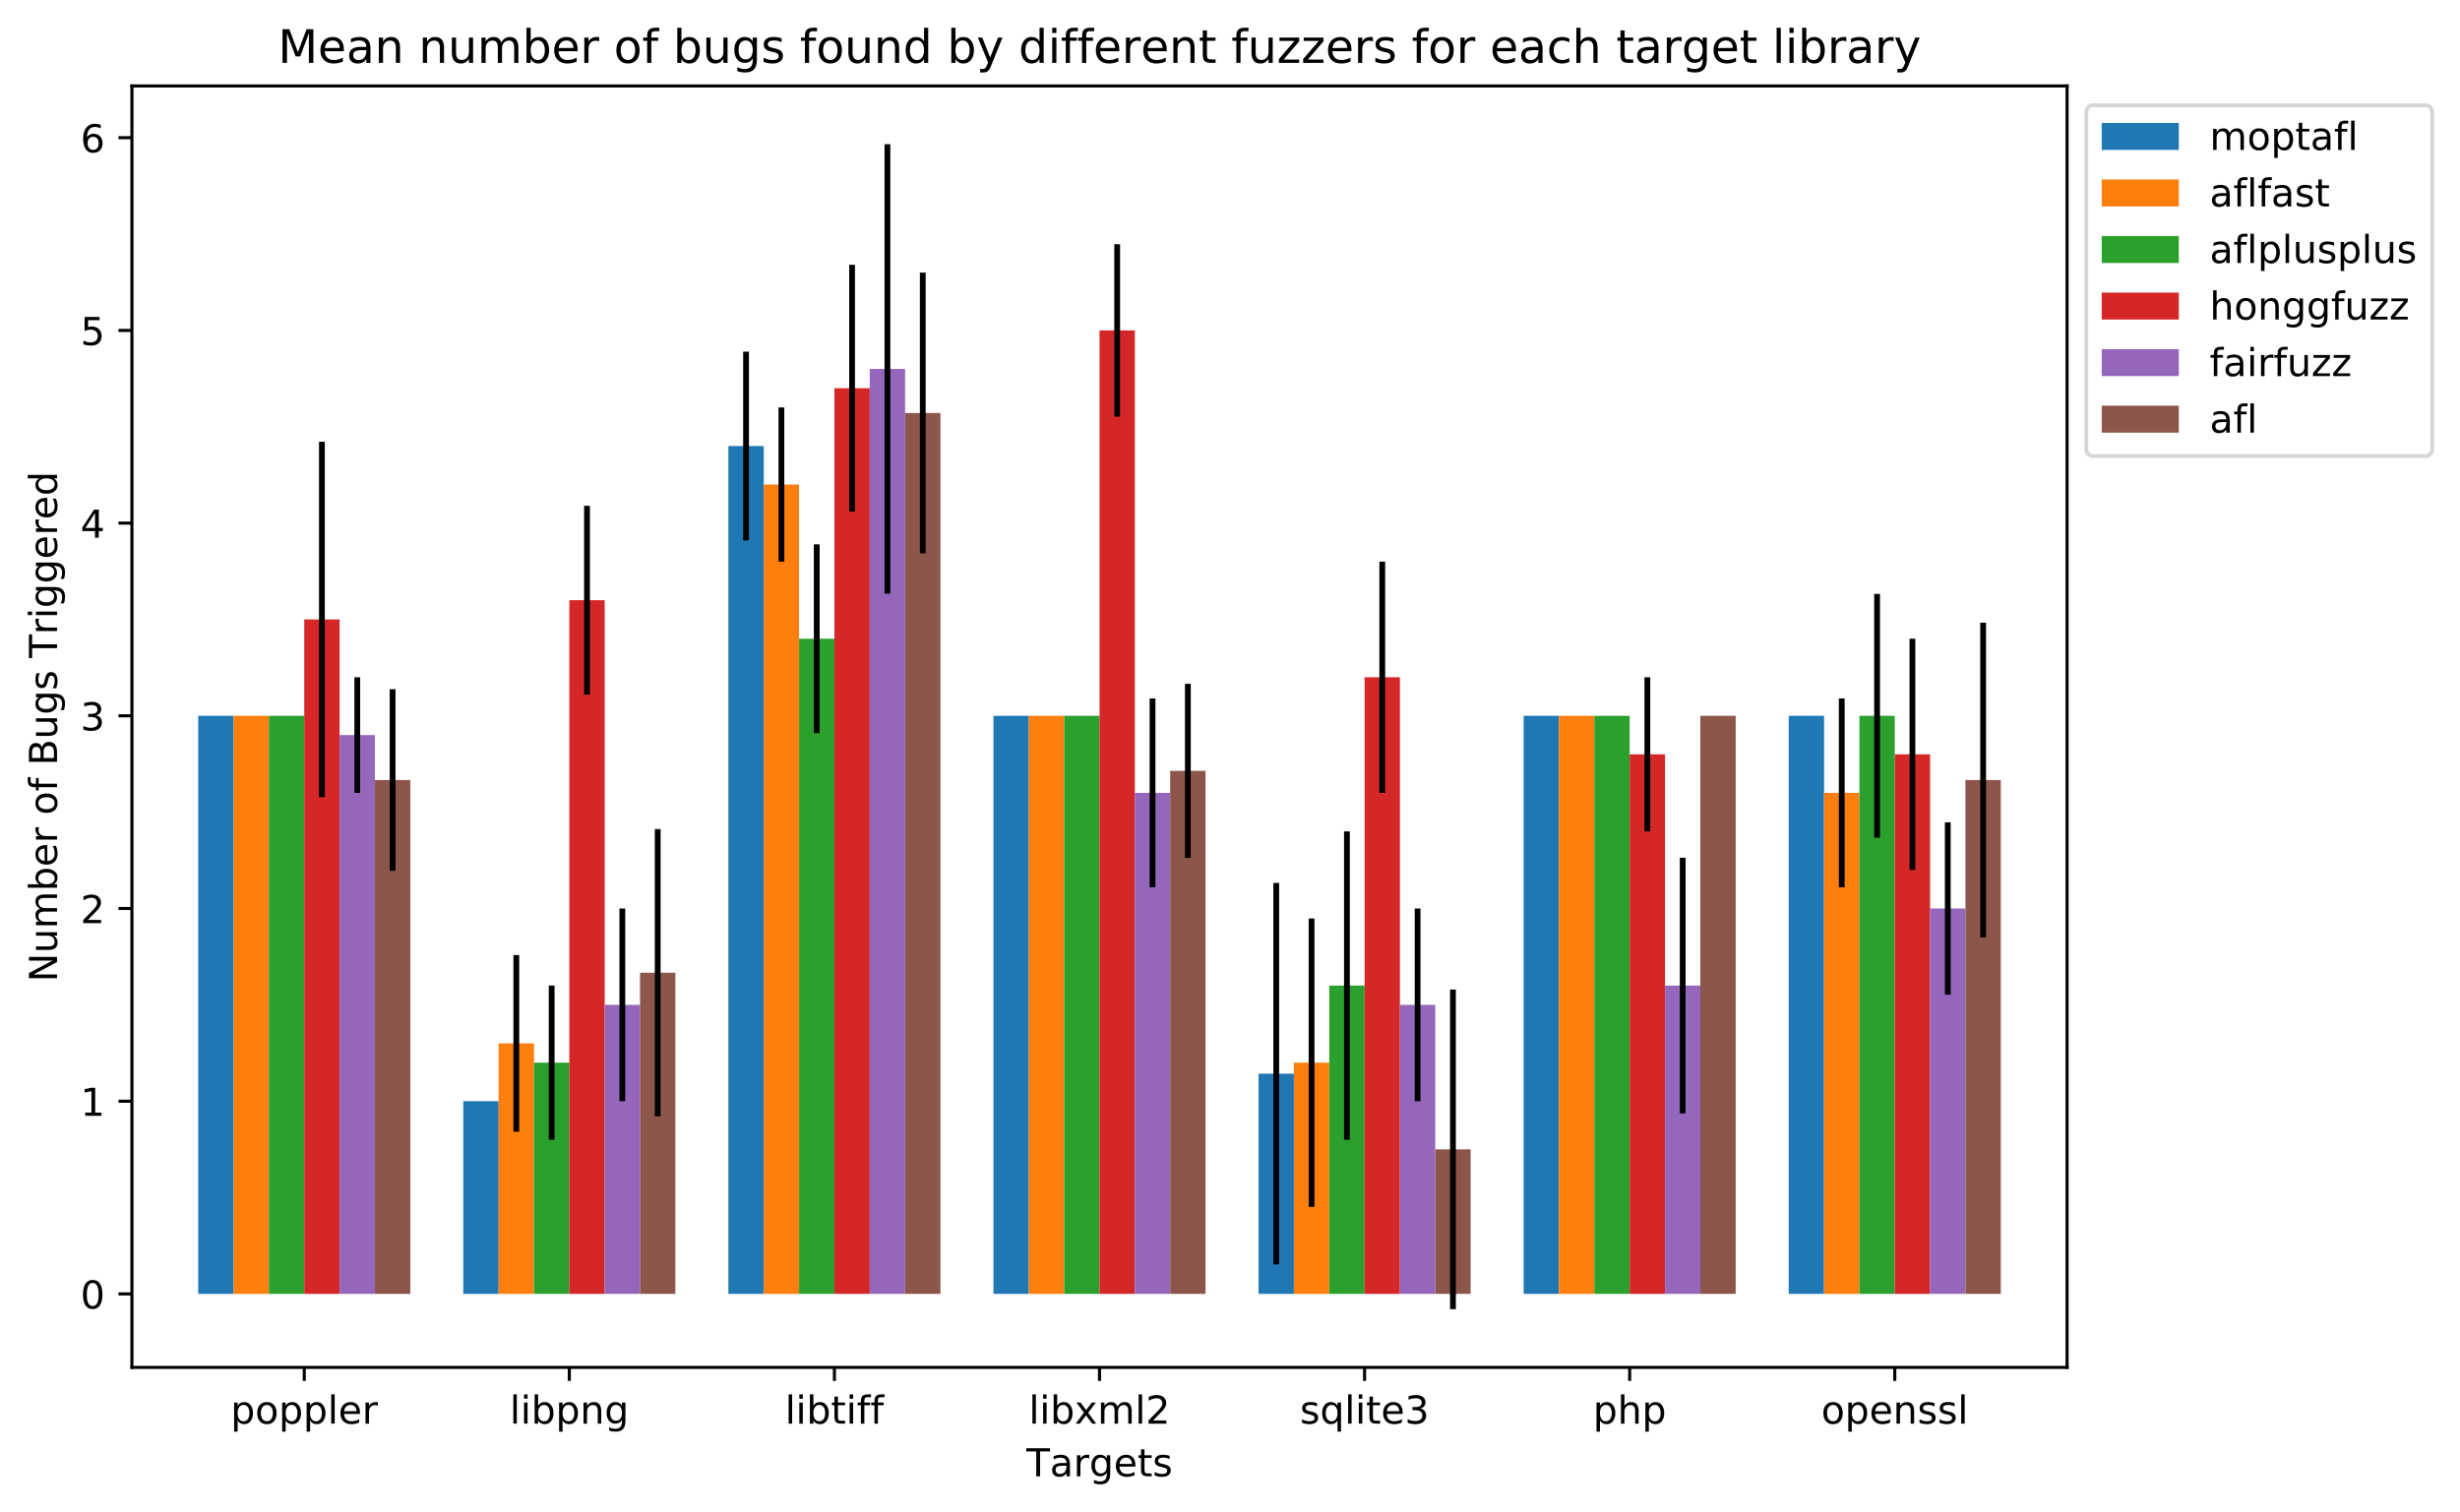 <?xml version="1.0" encoding="utf-8" standalone="no"?>
<!DOCTYPE svg PUBLIC "-//W3C//DTD SVG 1.1//EN"
  "http://www.w3.org/Graphics/SVG/1.1/DTD/svg11.dtd">
<!-- Created with matplotlib (https://matplotlib.org/) -->
<svg height="392.514pt" version="1.1" viewBox="0 0 638.414 392.514" width="638.414pt" xmlns="http://www.w3.org/2000/svg" xmlns:xlink="http://www.w3.org/1999/xlink">
 <defs>
  <style type="text/css">
*{stroke-linecap:butt;stroke-linejoin:round;}
  </style>
 </defs>
 <g id="figure_1">
  <g id="patch_1">
   <path d="M 0 392.514 
L 638.414 392.514 
L 638.414 0 
L 0 0 
z
" style="fill:#ffffff;"/>
  </g>
  <g id="axes_1">
   <g id="patch_2">
    <path d="M 34.241 354.958 
L 536.441 354.958 
L 536.441 22.318 
L 34.241 22.318 
z
" style="fill:#ffffff;"/>
   </g>
   <g id="patch_3">
    <path clip-path="url(#p6cf711e23c)" d="M 51.439 335.879 
L 60.612 335.879 
L 60.612 185.813 
L 51.439 185.813 
z
" style="fill:#1f77b4;"/>
   </g>
   <g id="patch_4">
    <path clip-path="url(#p6cf711e23c)" d="M 120.234 335.879 
L 129.406 335.879 
L 129.406 285.857 
L 120.234 285.857 
z
" style="fill:#1f77b4;"/>
   </g>
   <g id="patch_5">
    <path clip-path="url(#p6cf711e23c)" d="M 189.028 335.879 
L 198.201 335.879 
L 198.201 115.782 
L 189.028 115.782 
z
" style="fill:#1f77b4;"/>
   </g>
   <g id="patch_6">
    <path clip-path="url(#p6cf711e23c)" d="M 257.823 335.879 
L 266.995 335.879 
L 266.995 185.813 
L 257.823 185.813 
z
" style="fill:#1f77b4;"/>
   </g>
   <g id="patch_7">
    <path clip-path="url(#p6cf711e23c)" d="M 326.617 335.879 
L 335.79 335.879 
L 335.79 278.711 
L 326.617 278.711 
z
" style="fill:#1f77b4;"/>
   </g>
   <g id="patch_8">
    <path clip-path="url(#p6cf711e23c)" d="M 395.412 335.879 
L 404.584 335.879 
L 404.584 185.813 
L 395.412 185.813 
z
" style="fill:#1f77b4;"/>
   </g>
   <g id="patch_9">
    <path clip-path="url(#p6cf711e23c)" d="M 464.206 335.879 
L 473.379 335.879 
L 473.379 185.813 
L 464.206 185.813 
z
" style="fill:#1f77b4;"/>
   </g>
   <g id="patch_10">
    <path clip-path="url(#p6cf711e23c)" d="M 60.612 335.879 
L 69.784 335.879 
L 69.784 185.813 
L 60.612 185.813 
z
" style="fill:#ff7f0e;"/>
   </g>
   <g id="patch_11">
    <path clip-path="url(#p6cf711e23c)" d="M 129.406 335.879 
L 138.579 335.879 
L 138.579 270.85 
L 129.406 270.85 
z
" style="fill:#ff7f0e;"/>
   </g>
   <g id="patch_12">
    <path clip-path="url(#p6cf711e23c)" d="M 198.201 335.879 
L 207.374 335.879 
L 207.374 125.786 
L 198.201 125.786 
z
" style="fill:#ff7f0e;"/>
   </g>
   <g id="patch_13">
    <path clip-path="url(#p6cf711e23c)" d="M 266.995 335.879 
L 276.168 335.879 
L 276.168 185.813 
L 266.995 185.813 
z
" style="fill:#ff7f0e;"/>
   </g>
   <g id="patch_14">
    <path clip-path="url(#p6cf711e23c)" d="M 335.79 335.879 
L 344.963 335.879 
L 344.963 275.852 
L 335.79 275.852 
z
" style="fill:#ff7f0e;"/>
   </g>
   <g id="patch_15">
    <path clip-path="url(#p6cf711e23c)" d="M 404.584 335.879 
L 413.757 335.879 
L 413.757 185.813 
L 404.584 185.813 
z
" style="fill:#ff7f0e;"/>
   </g>
   <g id="patch_16">
    <path clip-path="url(#p6cf711e23c)" d="M 473.379 335.879 
L 482.552 335.879 
L 482.552 205.822 
L 473.379 205.822 
z
" style="fill:#ff7f0e;"/>
   </g>
   <g id="patch_17">
    <path clip-path="url(#p6cf711e23c)" d="M 69.784 335.879 
L 78.957 335.879 
L 78.957 185.813 
L 69.784 185.813 
z
" style="fill:#2ca02c;"/>
   </g>
   <g id="patch_18">
    <path clip-path="url(#p6cf711e23c)" d="M 138.579 335.879 
L 147.752 335.879 
L 147.752 275.852 
L 138.579 275.852 
z
" style="fill:#2ca02c;"/>
   </g>
   <g id="patch_19">
    <path clip-path="url(#p6cf711e23c)" d="M 207.374 335.879 
L 216.546 335.879 
L 216.546 165.804 
L 207.374 165.804 
z
" style="fill:#2ca02c;"/>
   </g>
   <g id="patch_20">
    <path clip-path="url(#p6cf711e23c)" d="M 276.168 335.879 
L 285.341 335.879 
L 285.341 185.813 
L 276.168 185.813 
z
" style="fill:#2ca02c;"/>
   </g>
   <g id="patch_21">
    <path clip-path="url(#p6cf711e23c)" d="M 344.963 335.879 
L 354.135 335.879 
L 354.135 255.843 
L 344.963 255.843 
z
" style="fill:#2ca02c;"/>
   </g>
   <g id="patch_22">
    <path clip-path="url(#p6cf711e23c)" d="M 413.757 335.879 
L 422.93 335.879 
L 422.93 185.813 
L 413.757 185.813 
z
" style="fill:#2ca02c;"/>
   </g>
   <g id="patch_23">
    <path clip-path="url(#p6cf711e23c)" d="M 482.552 335.879 
L 491.724 335.879 
L 491.724 185.813 
L 482.552 185.813 
z
" style="fill:#2ca02c;"/>
   </g>
   <g id="patch_24">
    <path clip-path="url(#p6cf711e23c)" d="M 78.957 335.879 
L 88.13 335.879 
L 88.13 160.802 
L 78.957 160.802 
z
" style="fill:#d62728;"/>
   </g>
   <g id="patch_25">
    <path clip-path="url(#p6cf711e23c)" d="M 147.752 335.879 
L 156.924 335.879 
L 156.924 155.8 
L 147.752 155.8 
z
" style="fill:#d62728;"/>
   </g>
   <g id="patch_26">
    <path clip-path="url(#p6cf711e23c)" d="M 216.546 335.879 
L 225.719 335.879 
L 225.719 100.775 
L 216.546 100.775 
z
" style="fill:#d62728;"/>
   </g>
   <g id="patch_27">
    <path clip-path="url(#p6cf711e23c)" d="M 285.341 335.879 
L 294.513 335.879 
L 294.513 85.769 
L 285.341 85.769 
z
" style="fill:#d62728;"/>
   </g>
   <g id="patch_28">
    <path clip-path="url(#p6cf711e23c)" d="M 354.135 335.879 
L 363.308 335.879 
L 363.308 175.808 
L 354.135 175.808 
z
" style="fill:#d62728;"/>
   </g>
   <g id="patch_29">
    <path clip-path="url(#p6cf711e23c)" d="M 422.93 335.879 
L 432.102 335.879 
L 432.102 195.817 
L 422.93 195.817 
z
" style="fill:#d62728;"/>
   </g>
   <g id="patch_30">
    <path clip-path="url(#p6cf711e23c)" d="M 491.724 335.879 
L 500.897 335.879 
L 500.897 195.817 
L 491.724 195.817 
z
" style="fill:#d62728;"/>
   </g>
   <g id="patch_31">
    <path clip-path="url(#p6cf711e23c)" d="M 88.13 335.879 
L 97.302 335.879 
L 97.302 190.815 
L 88.13 190.815 
z
" style="fill:#9467bd;"/>
   </g>
   <g id="patch_32">
    <path clip-path="url(#p6cf711e23c)" d="M 156.924 335.879 
L 166.097 335.879 
L 166.097 260.846 
L 156.924 260.846 
z
" style="fill:#9467bd;"/>
   </g>
   <g id="patch_33">
    <path clip-path="url(#p6cf711e23c)" d="M 225.719 335.879 
L 234.891 335.879 
L 234.891 95.773 
L 225.719 95.773 
z
" style="fill:#9467bd;"/>
   </g>
   <g id="patch_34">
    <path clip-path="url(#p6cf711e23c)" d="M 294.513 335.879 
L 303.686 335.879 
L 303.686 205.822 
L 294.513 205.822 
z
" style="fill:#9467bd;"/>
   </g>
   <g id="patch_35">
    <path clip-path="url(#p6cf711e23c)" d="M 363.308 335.879 
L 372.48 335.879 
L 372.48 260.846 
L 363.308 260.846 
z
" style="fill:#9467bd;"/>
   </g>
   <g id="patch_36">
    <path clip-path="url(#p6cf711e23c)" d="M 432.102 335.879 
L 441.275 335.879 
L 441.275 255.843 
L 432.102 255.843 
z
" style="fill:#9467bd;"/>
   </g>
   <g id="patch_37">
    <path clip-path="url(#p6cf711e23c)" d="M 500.897 335.879 
L 510.069 335.879 
L 510.069 235.835 
L 500.897 235.835 
z
" style="fill:#9467bd;"/>
   </g>
   <g id="patch_38">
    <path clip-path="url(#p6cf711e23c)" d="M 97.302 335.879 
L 106.475 335.879 
L 106.475 202.487 
L 97.302 202.487 
z
" style="fill:#8c564b;"/>
   </g>
   <g id="patch_39">
    <path clip-path="url(#p6cf711e23c)" d="M 166.097 335.879 
L 175.269 335.879 
L 175.269 252.509 
L 166.097 252.509 
z
" style="fill:#8c564b;"/>
   </g>
   <g id="patch_40">
    <path clip-path="url(#p6cf711e23c)" d="M 234.891 335.879 
L 244.064 335.879 
L 244.064 107.207 
L 234.891 107.207 
z
" style="fill:#8c564b;"/>
   </g>
   <g id="patch_41">
    <path clip-path="url(#p6cf711e23c)" d="M 303.686 335.879 
L 312.858 335.879 
L 312.858 200.105 
L 303.686 200.105 
z
" style="fill:#8c564b;"/>
   </g>
   <g id="patch_42">
    <path clip-path="url(#p6cf711e23c)" d="M 372.48 335.879 
L 381.653 335.879 
L 381.653 298.362 
L 372.48 298.362 
z
" style="fill:#8c564b;"/>
   </g>
   <g id="patch_43">
    <path clip-path="url(#p6cf711e23c)" d="M 441.275 335.879 
L 450.447 335.879 
L 450.447 185.813 
L 441.275 185.813 
z
" style="fill:#8c564b;"/>
   </g>
   <g id="patch_44">
    <path clip-path="url(#p6cf711e23c)" d="M 510.069 335.879 
L 519.242 335.879 
L 519.242 202.487 
L 510.069 202.487 
z
" style="fill:#8c564b;"/>
   </g>
   <g id="matplotlib.axis_1">
    <g id="xtick_1">
     <g id="line2d_1">
      <defs>
       <path d="M 0 0 
L 0 3.5 
" id="mc3f30f1e13" style="stroke:#000000;stroke-width:0.8;"/>
      </defs>
      <g>
       <use style="stroke:#000000;stroke-width:0.8;" x="78.957" xlink:href="#mc3f30f1e13" y="354.958"/>
      </g>
     </g>
     <g id="text_1">
      <!-- poppler -->
      <defs>
       <path d="M 18.109 8.203 
L 18.109 -20.797 
L 9.078 -20.797 
L 9.078 54.688 
L 18.109 54.688 
L 18.109 46.391 
Q 20.953 51.266 25.266 53.625 
Q 29.594 56 35.594 56 
Q 45.562 56 51.781 48.094 
Q 58.016 40.188 58.016 27.297 
Q 58.016 14.406 51.781 6.484 
Q 45.562 -1.422 35.594 -1.422 
Q 29.594 -1.422 25.266 0.953 
Q 20.953 3.328 18.109 8.203 
z
M 48.688 27.297 
Q 48.688 37.203 44.609 42.844 
Q 40.531 48.484 33.406 48.484 
Q 26.266 48.484 22.188 42.844 
Q 18.109 37.203 18.109 27.297 
Q 18.109 17.391 22.188 11.75 
Q 26.266 6.109 33.406 6.109 
Q 40.531 6.109 44.609 11.75 
Q 48.688 17.391 48.688 27.297 
z
" id="DejaVuSans-112"/>
       <path d="M 30.609 48.391 
Q 23.391 48.391 19.188 42.75 
Q 14.984 37.109 14.984 27.297 
Q 14.984 17.484 19.156 11.844 
Q 23.344 6.203 30.609 6.203 
Q 37.797 6.203 41.984 11.859 
Q 46.188 17.531 46.188 27.297 
Q 46.188 37.016 41.984 42.703 
Q 37.797 48.391 30.609 48.391 
z
M 30.609 56 
Q 42.328 56 49.016 48.375 
Q 55.719 40.766 55.719 27.297 
Q 55.719 13.875 49.016 6.219 
Q 42.328 -1.422 30.609 -1.422 
Q 18.844 -1.422 12.172 6.219 
Q 5.516 13.875 5.516 27.297 
Q 5.516 40.766 12.172 48.375 
Q 18.844 56 30.609 56 
z
" id="DejaVuSans-111"/>
       <path d="M 9.422 75.984 
L 18.406 75.984 
L 18.406 0 
L 9.422 0 
z
" id="DejaVuSans-108"/>
       <path d="M 56.203 29.594 
L 56.203 25.203 
L 14.891 25.203 
Q 15.484 15.922 20.484 11.062 
Q 25.484 6.203 34.422 6.203 
Q 39.594 6.203 44.453 7.469 
Q 49.312 8.734 54.109 11.281 
L 54.109 2.781 
Q 49.266 0.734 44.188 -0.344 
Q 39.109 -1.422 33.891 -1.422 
Q 20.797 -1.422 13.156 6.188 
Q 5.516 13.812 5.516 26.812 
Q 5.516 40.234 12.766 48.109 
Q 20.016 56 32.328 56 
Q 43.359 56 49.781 48.891 
Q 56.203 41.797 56.203 29.594 
z
M 47.219 32.234 
Q 47.125 39.594 43.094 43.984 
Q 39.062 48.391 32.422 48.391 
Q 24.906 48.391 20.391 44.141 
Q 15.875 39.891 15.188 32.172 
z
" id="DejaVuSans-101"/>
       <path d="M 41.109 46.297 
Q 39.594 47.172 37.812 47.578 
Q 36.031 48 33.891 48 
Q 26.266 48 22.188 43.047 
Q 18.109 38.094 18.109 28.812 
L 18.109 0 
L 9.078 0 
L 9.078 54.688 
L 18.109 54.688 
L 18.109 46.188 
Q 20.953 51.172 25.484 53.578 
Q 30.031 56 36.531 56 
Q 37.453 56 38.578 55.875 
Q 39.703 55.766 41.062 55.516 
z
" id="DejaVuSans-114"/>
      </defs>
      <g transform="translate(59.854 369.557)scale(0.1 -0.1)">
       <use xlink:href="#DejaVuSans-112"/>
       <use x="63.477" xlink:href="#DejaVuSans-111"/>
       <use x="124.658" xlink:href="#DejaVuSans-112"/>
       <use x="188.135" xlink:href="#DejaVuSans-112"/>
       <use x="251.611" xlink:href="#DejaVuSans-108"/>
       <use x="279.395" xlink:href="#DejaVuSans-101"/>
       <use x="340.918" xlink:href="#DejaVuSans-114"/>
      </g>
     </g>
    </g>
    <g id="xtick_2">
     <g id="line2d_2">
      <g>
       <use style="stroke:#000000;stroke-width:0.8;" x="147.752" xlink:href="#mc3f30f1e13" y="354.958"/>
      </g>
     </g>
     <g id="text_2">
      <!-- libpng -->
      <defs>
       <path d="M 9.422 54.688 
L 18.406 54.688 
L 18.406 0 
L 9.422 0 
z
M 9.422 75.984 
L 18.406 75.984 
L 18.406 64.594 
L 9.422 64.594 
z
" id="DejaVuSans-105"/>
       <path d="M 48.688 27.297 
Q 48.688 37.203 44.609 42.844 
Q 40.531 48.484 33.406 48.484 
Q 26.266 48.484 22.188 42.844 
Q 18.109 37.203 18.109 27.297 
Q 18.109 17.391 22.188 11.75 
Q 26.266 6.109 33.406 6.109 
Q 40.531 6.109 44.609 11.75 
Q 48.688 17.391 48.688 27.297 
z
M 18.109 46.391 
Q 20.953 51.266 25.266 53.625 
Q 29.594 56 35.594 56 
Q 45.562 56 51.781 48.094 
Q 58.016 40.188 58.016 27.297 
Q 58.016 14.406 51.781 6.484 
Q 45.562 -1.422 35.594 -1.422 
Q 29.594 -1.422 25.266 0.953 
Q 20.953 3.328 18.109 8.203 
L 18.109 0 
L 9.078 0 
L 9.078 75.984 
L 18.109 75.984 
z
" id="DejaVuSans-98"/>
       <path d="M 54.891 33.016 
L 54.891 0 
L 45.906 0 
L 45.906 32.719 
Q 45.906 40.484 42.875 44.328 
Q 39.844 48.188 33.797 48.188 
Q 26.516 48.188 22.312 43.547 
Q 18.109 38.922 18.109 30.906 
L 18.109 0 
L 9.078 0 
L 9.078 54.688 
L 18.109 54.688 
L 18.109 46.188 
Q 21.344 51.125 25.703 53.562 
Q 30.078 56 35.797 56 
Q 45.219 56 50.047 50.172 
Q 54.891 44.344 54.891 33.016 
z
" id="DejaVuSans-110"/>
       <path d="M 45.406 27.984 
Q 45.406 37.75 41.375 43.109 
Q 37.359 48.484 30.078 48.484 
Q 22.859 48.484 18.828 43.109 
Q 14.797 37.75 14.797 27.984 
Q 14.797 18.266 18.828 12.891 
Q 22.859 7.516 30.078 7.516 
Q 37.359 7.516 41.375 12.891 
Q 45.406 18.266 45.406 27.984 
z
M 54.391 6.781 
Q 54.391 -7.172 48.188 -13.984 
Q 42 -20.797 29.203 -20.797 
Q 24.469 -20.797 20.266 -20.094 
Q 16.062 -19.391 12.109 -17.922 
L 12.109 -9.188 
Q 16.062 -11.328 19.922 -12.344 
Q 23.781 -13.375 27.781 -13.375 
Q 36.625 -13.375 41.016 -8.766 
Q 45.406 -4.156 45.406 5.172 
L 45.406 9.625 
Q 42.625 4.781 38.281 2.391 
Q 33.938 0 27.875 0 
Q 17.828 0 11.672 7.656 
Q 5.516 15.328 5.516 27.984 
Q 5.516 40.672 11.672 48.328 
Q 17.828 56 27.875 56 
Q 33.938 56 38.281 53.609 
Q 42.625 51.219 45.406 46.391 
L 45.406 54.688 
L 54.391 54.688 
z
" id="DejaVuSans-103"/>
      </defs>
      <g transform="translate(132.282 369.557)scale(0.1 -0.1)">
       <use xlink:href="#DejaVuSans-108"/>
       <use x="27.783" xlink:href="#DejaVuSans-105"/>
       <use x="55.566" xlink:href="#DejaVuSans-98"/>
       <use x="119.043" xlink:href="#DejaVuSans-112"/>
       <use x="182.52" xlink:href="#DejaVuSans-110"/>
       <use x="245.898" xlink:href="#DejaVuSans-103"/>
      </g>
     </g>
    </g>
    <g id="xtick_3">
     <g id="line2d_3">
      <g>
       <use style="stroke:#000000;stroke-width:0.8;" x="216.546" xlink:href="#mc3f30f1e13" y="354.958"/>
      </g>
     </g>
     <g id="text_3">
      <!-- libtiff -->
      <defs>
       <path d="M 18.312 70.219 
L 18.312 54.688 
L 36.812 54.688 
L 36.812 47.703 
L 18.312 47.703 
L 18.312 18.016 
Q 18.312 11.328 20.141 9.422 
Q 21.969 7.516 27.594 7.516 
L 36.812 7.516 
L 36.812 0 
L 27.594 0 
Q 17.188 0 13.234 3.875 
Q 9.281 7.766 9.281 18.016 
L 9.281 47.703 
L 2.688 47.703 
L 2.688 54.688 
L 9.281 54.688 
L 9.281 70.219 
z
" id="DejaVuSans-116"/>
       <path d="M 37.109 75.984 
L 37.109 68.5 
L 28.516 68.5 
Q 23.688 68.5 21.797 66.547 
Q 19.922 64.594 19.922 59.516 
L 19.922 54.688 
L 34.719 54.688 
L 34.719 47.703 
L 19.922 47.703 
L 19.922 0 
L 10.891 0 
L 10.891 47.703 
L 2.297 47.703 
L 2.297 54.688 
L 10.891 54.688 
L 10.891 58.5 
Q 10.891 67.625 15.141 71.797 
Q 19.391 75.984 28.609 75.984 
z
" id="DejaVuSans-102"/>
      </defs>
      <g transform="translate(203.724 369.557)scale(0.1 -0.1)">
       <use xlink:href="#DejaVuSans-108"/>
       <use x="27.783" xlink:href="#DejaVuSans-105"/>
       <use x="55.566" xlink:href="#DejaVuSans-98"/>
       <use x="119.043" xlink:href="#DejaVuSans-116"/>
       <use x="158.252" xlink:href="#DejaVuSans-105"/>
       <use x="186.035" xlink:href="#DejaVuSans-102"/>
       <use x="221.24" xlink:href="#DejaVuSans-102"/>
      </g>
     </g>
    </g>
    <g id="xtick_4">
     <g id="line2d_4">
      <g>
       <use style="stroke:#000000;stroke-width:0.8;" x="285.341" xlink:href="#mc3f30f1e13" y="354.958"/>
      </g>
     </g>
     <g id="text_4">
      <!-- libxml2 -->
      <defs>
       <path d="M 54.891 54.688 
L 35.109 28.078 
L 55.906 0 
L 45.312 0 
L 29.391 21.484 
L 13.484 0 
L 2.875 0 
L 24.125 28.609 
L 4.688 54.688 
L 15.281 54.688 
L 29.781 35.203 
L 44.281 54.688 
z
" id="DejaVuSans-120"/>
       <path d="M 52 44.188 
Q 55.375 50.25 60.062 53.125 
Q 64.75 56 71.094 56 
Q 79.641 56 84.281 50.016 
Q 88.922 44.047 88.922 33.016 
L 88.922 0 
L 79.891 0 
L 79.891 32.719 
Q 79.891 40.578 77.094 44.375 
Q 74.312 48.188 68.609 48.188 
Q 61.625 48.188 57.562 43.547 
Q 53.516 38.922 53.516 30.906 
L 53.516 0 
L 44.484 0 
L 44.484 32.719 
Q 44.484 40.625 41.703 44.406 
Q 38.922 48.188 33.109 48.188 
Q 26.219 48.188 22.156 43.531 
Q 18.109 38.875 18.109 30.906 
L 18.109 0 
L 9.078 0 
L 9.078 54.688 
L 18.109 54.688 
L 18.109 46.188 
Q 21.188 51.219 25.484 53.609 
Q 29.781 56 35.688 56 
Q 41.656 56 45.828 52.969 
Q 50 49.953 52 44.188 
z
" id="DejaVuSans-109"/>
       <path d="M 19.188 8.297 
L 53.609 8.297 
L 53.609 0 
L 7.328 0 
L 7.328 8.297 
Q 12.938 14.109 22.625 23.891 
Q 32.328 33.688 34.812 36.531 
Q 39.547 41.844 41.422 45.531 
Q 43.312 49.219 43.312 52.781 
Q 43.312 58.594 39.234 62.25 
Q 35.156 65.922 28.609 65.922 
Q 23.969 65.922 18.812 64.312 
Q 13.672 62.703 7.812 59.422 
L 7.812 69.391 
Q 13.766 71.781 18.938 73 
Q 24.125 74.219 28.422 74.219 
Q 39.75 74.219 46.484 68.547 
Q 53.219 62.891 53.219 53.422 
Q 53.219 48.922 51.531 44.891 
Q 49.859 40.875 45.406 35.406 
Q 44.188 33.984 37.641 27.219 
Q 31.109 20.453 19.188 8.297 
z
" id="DejaVuSans-50"/>
      </defs>
      <g transform="translate(266.988 369.557)scale(0.1 -0.1)">
       <use xlink:href="#DejaVuSans-108"/>
       <use x="27.783" xlink:href="#DejaVuSans-105"/>
       <use x="55.566" xlink:href="#DejaVuSans-98"/>
       <use x="119.043" xlink:href="#DejaVuSans-120"/>
       <use x="178.223" xlink:href="#DejaVuSans-109"/>
       <use x="275.635" xlink:href="#DejaVuSans-108"/>
       <use x="303.418" xlink:href="#DejaVuSans-50"/>
      </g>
     </g>
    </g>
    <g id="xtick_5">
     <g id="line2d_5">
      <g>
       <use style="stroke:#000000;stroke-width:0.8;" x="354.135" xlink:href="#mc3f30f1e13" y="354.958"/>
      </g>
     </g>
     <g id="text_5">
      <!-- sqlite3 -->
      <defs>
       <path d="M 44.281 53.078 
L 44.281 44.578 
Q 40.484 46.531 36.375 47.5 
Q 32.281 48.484 27.875 48.484 
Q 21.188 48.484 17.844 46.438 
Q 14.5 44.391 14.5 40.281 
Q 14.5 37.156 16.891 35.375 
Q 19.281 33.594 26.516 31.984 
L 29.594 31.297 
Q 39.156 29.25 43.188 25.516 
Q 47.219 21.781 47.219 15.094 
Q 47.219 7.469 41.188 3.016 
Q 35.156 -1.422 24.609 -1.422 
Q 20.219 -1.422 15.453 -0.562 
Q 10.688 0.297 5.422 2 
L 5.422 11.281 
Q 10.406 8.688 15.234 7.391 
Q 20.062 6.109 24.812 6.109 
Q 31.156 6.109 34.562 8.281 
Q 37.984 10.453 37.984 14.406 
Q 37.984 18.062 35.516 20.016 
Q 33.062 21.969 24.703 23.781 
L 21.578 24.516 
Q 13.234 26.266 9.516 29.906 
Q 5.812 33.547 5.812 39.891 
Q 5.812 47.609 11.281 51.797 
Q 16.75 56 26.812 56 
Q 31.781 56 36.172 55.266 
Q 40.578 54.547 44.281 53.078 
z
" id="DejaVuSans-115"/>
       <path d="M 14.797 27.297 
Q 14.797 17.391 18.875 11.75 
Q 22.953 6.109 30.078 6.109 
Q 37.203 6.109 41.297 11.75 
Q 45.406 17.391 45.406 27.297 
Q 45.406 37.203 41.297 42.844 
Q 37.203 48.484 30.078 48.484 
Q 22.953 48.484 18.875 42.844 
Q 14.797 37.203 14.797 27.297 
z
M 45.406 8.203 
Q 42.578 3.328 38.25 0.953 
Q 33.938 -1.422 27.875 -1.422 
Q 17.969 -1.422 11.734 6.484 
Q 5.516 14.406 5.516 27.297 
Q 5.516 40.188 11.734 48.094 
Q 17.969 56 27.875 56 
Q 33.938 56 38.25 53.625 
Q 42.578 51.266 45.406 46.391 
L 45.406 54.688 
L 54.391 54.688 
L 54.391 -20.797 
L 45.406 -20.797 
z
" id="DejaVuSans-113"/>
       <path d="M 40.578 39.312 
Q 47.656 37.797 51.625 33 
Q 55.609 28.219 55.609 21.188 
Q 55.609 10.406 48.188 4.484 
Q 40.766 -1.422 27.094 -1.422 
Q 22.516 -1.422 17.656 -0.516 
Q 12.797 0.391 7.625 2.203 
L 7.625 11.719 
Q 11.719 9.328 16.594 8.109 
Q 21.484 6.891 26.812 6.891 
Q 36.078 6.891 40.938 10.547 
Q 45.797 14.203 45.797 21.188 
Q 45.797 27.641 41.281 31.266 
Q 36.766 34.906 28.719 34.906 
L 20.219 34.906 
L 20.219 43.016 
L 29.109 43.016 
Q 36.375 43.016 40.234 45.922 
Q 44.094 48.828 44.094 54.297 
Q 44.094 59.906 40.109 62.906 
Q 36.141 65.922 28.719 65.922 
Q 24.656 65.922 20.016 65.031 
Q 15.375 64.156 9.812 62.312 
L 9.812 71.094 
Q 15.438 72.656 20.344 73.438 
Q 25.25 74.219 29.594 74.219 
Q 40.828 74.219 47.359 69.109 
Q 53.906 64.016 53.906 55.328 
Q 53.906 49.266 50.438 45.094 
Q 46.969 40.922 40.578 39.312 
z
" id="DejaVuSans-51"/>
      </defs>
      <g transform="translate(337.36 369.557)scale(0.1 -0.1)">
       <use xlink:href="#DejaVuSans-115"/>
       <use x="52.1" xlink:href="#DejaVuSans-113"/>
       <use x="115.576" xlink:href="#DejaVuSans-108"/>
       <use x="143.359" xlink:href="#DejaVuSans-105"/>
       <use x="171.143" xlink:href="#DejaVuSans-116"/>
       <use x="210.352" xlink:href="#DejaVuSans-101"/>
       <use x="271.875" xlink:href="#DejaVuSans-51"/>
      </g>
     </g>
    </g>
    <g id="xtick_6">
     <g id="line2d_6">
      <g>
       <use style="stroke:#000000;stroke-width:0.8;" x="422.93" xlink:href="#mc3f30f1e13" y="354.958"/>
      </g>
     </g>
     <g id="text_6">
      <!-- php -->
      <defs>
       <path d="M 54.891 33.016 
L 54.891 0 
L 45.906 0 
L 45.906 32.719 
Q 45.906 40.484 42.875 44.328 
Q 39.844 48.188 33.797 48.188 
Q 26.516 48.188 22.312 43.547 
Q 18.109 38.922 18.109 30.906 
L 18.109 0 
L 9.078 0 
L 9.078 75.984 
L 18.109 75.984 
L 18.109 46.188 
Q 21.344 51.125 25.703 53.562 
Q 30.078 56 35.797 56 
Q 45.219 56 50.047 50.172 
Q 54.891 44.344 54.891 33.016 
z
" id="DejaVuSans-104"/>
      </defs>
      <g transform="translate(413.412 369.557)scale(0.1 -0.1)">
       <use xlink:href="#DejaVuSans-112"/>
       <use x="63.477" xlink:href="#DejaVuSans-104"/>
       <use x="126.855" xlink:href="#DejaVuSans-112"/>
      </g>
     </g>
    </g>
    <g id="xtick_7">
     <g id="line2d_7">
      <g>
       <use style="stroke:#000000;stroke-width:0.8;" x="491.724" xlink:href="#mc3f30f1e13" y="354.958"/>
      </g>
     </g>
     <g id="text_7">
      <!-- openssl -->
      <g transform="translate(472.647 369.557)scale(0.1 -0.1)">
       <use xlink:href="#DejaVuSans-111"/>
       <use x="61.182" xlink:href="#DejaVuSans-112"/>
       <use x="124.658" xlink:href="#DejaVuSans-101"/>
       <use x="186.182" xlink:href="#DejaVuSans-110"/>
       <use x="249.561" xlink:href="#DejaVuSans-115"/>
       <use x="301.66" xlink:href="#DejaVuSans-115"/>
       <use x="353.76" xlink:href="#DejaVuSans-108"/>
      </g>
     </g>
    </g>
    <g id="text_8">
     <!-- Targets -->
     <defs>
      <path d="M -0.297 72.906 
L 61.375 72.906 
L 61.375 64.594 
L 35.5 64.594 
L 35.5 0 
L 25.594 0 
L 25.594 64.594 
L -0.297 64.594 
z
" id="DejaVuSans-84"/>
      <path d="M 34.281 27.484 
Q 23.391 27.484 19.188 25 
Q 14.984 22.516 14.984 16.5 
Q 14.984 11.719 18.141 8.906 
Q 21.297 6.109 26.703 6.109 
Q 34.188 6.109 38.703 11.406 
Q 43.219 16.703 43.219 25.484 
L 43.219 27.484 
z
M 52.203 31.203 
L 52.203 0 
L 43.219 0 
L 43.219 8.297 
Q 40.141 3.328 35.547 0.953 
Q 30.953 -1.422 24.312 -1.422 
Q 15.922 -1.422 10.953 3.297 
Q 6 8.016 6 15.922 
Q 6 25.141 12.172 29.828 
Q 18.359 34.516 30.609 34.516 
L 43.219 34.516 
L 43.219 35.406 
Q 43.219 41.609 39.141 45 
Q 35.062 48.391 27.688 48.391 
Q 23 48.391 18.547 47.266 
Q 14.109 46.141 10.016 43.891 
L 10.016 52.203 
Q 14.938 54.109 19.578 55.047 
Q 24.219 56 28.609 56 
Q 40.484 56 46.344 49.844 
Q 52.203 43.703 52.203 31.203 
z
" id="DejaVuSans-97"/>
     </defs>
     <g transform="translate(266.365 383.235)scale(0.1 -0.1)">
      <use xlink:href="#DejaVuSans-84"/>
      <use x="60.834" xlink:href="#DejaVuSans-97"/>
      <use x="122.113" xlink:href="#DejaVuSans-114"/>
      <use x="163.211" xlink:href="#DejaVuSans-103"/>
      <use x="226.688" xlink:href="#DejaVuSans-101"/>
      <use x="288.211" xlink:href="#DejaVuSans-116"/>
      <use x="327.42" xlink:href="#DejaVuSans-115"/>
     </g>
    </g>
   </g>
   <g id="matplotlib.axis_2">
    <g id="ytick_1">
     <g id="line2d_8">
      <defs>
       <path d="M 0 0 
L -3.5 0 
" id="mcd96d63a23" style="stroke:#000000;stroke-width:0.8;"/>
      </defs>
      <g>
       <use style="stroke:#000000;stroke-width:0.8;" x="34.241" xlink:href="#mcd96d63a23" y="335.879"/>
      </g>
     </g>
     <g id="text_9">
      <!-- 0 -->
      <defs>
       <path d="M 31.781 66.406 
Q 24.172 66.406 20.328 58.906 
Q 16.5 51.422 16.5 36.375 
Q 16.5 21.391 20.328 13.891 
Q 24.172 6.391 31.781 6.391 
Q 39.453 6.391 43.281 13.891 
Q 47.125 21.391 47.125 36.375 
Q 47.125 51.422 43.281 58.906 
Q 39.453 66.406 31.781 66.406 
z
M 31.781 74.219 
Q 44.047 74.219 50.516 64.516 
Q 56.984 54.828 56.984 36.375 
Q 56.984 17.969 50.516 8.266 
Q 44.047 -1.422 31.781 -1.422 
Q 19.531 -1.422 13.062 8.266 
Q 6.594 17.969 6.594 36.375 
Q 6.594 54.828 13.062 64.516 
Q 19.531 74.219 31.781 74.219 
z
" id="DejaVuSans-48"/>
      </defs>
      <g transform="translate(20.878 339.678)scale(0.1 -0.1)">
       <use xlink:href="#DejaVuSans-48"/>
      </g>
     </g>
    </g>
    <g id="ytick_2">
     <g id="line2d_9">
      <g>
       <use style="stroke:#000000;stroke-width:0.8;" x="34.241" xlink:href="#mcd96d63a23" y="285.857"/>
      </g>
     </g>
     <g id="text_10">
      <!-- 1 -->
      <defs>
       <path d="M 12.406 8.297 
L 28.516 8.297 
L 28.516 63.922 
L 10.984 60.406 
L 10.984 69.391 
L 28.422 72.906 
L 38.281 72.906 
L 38.281 8.297 
L 54.391 8.297 
L 54.391 0 
L 12.406 0 
z
" id="DejaVuSans-49"/>
      </defs>
      <g transform="translate(20.878 289.656)scale(0.1 -0.1)">
       <use xlink:href="#DejaVuSans-49"/>
      </g>
     </g>
    </g>
    <g id="ytick_3">
     <g id="line2d_10">
      <g>
       <use style="stroke:#000000;stroke-width:0.8;" x="34.241" xlink:href="#mcd96d63a23" y="235.835"/>
      </g>
     </g>
     <g id="text_11">
      <!-- 2 -->
      <g transform="translate(20.878 239.634)scale(0.1 -0.1)">
       <use xlink:href="#DejaVuSans-50"/>
      </g>
     </g>
    </g>
    <g id="ytick_4">
     <g id="line2d_11">
      <g>
       <use style="stroke:#000000;stroke-width:0.8;" x="34.241" xlink:href="#mcd96d63a23" y="185.813"/>
      </g>
     </g>
     <g id="text_12">
      <!-- 3 -->
      <g transform="translate(20.878 189.612)scale(0.1 -0.1)">
       <use xlink:href="#DejaVuSans-51"/>
      </g>
     </g>
    </g>
    <g id="ytick_5">
     <g id="line2d_12">
      <g>
       <use style="stroke:#000000;stroke-width:0.8;" x="34.241" xlink:href="#mcd96d63a23" y="135.791"/>
      </g>
     </g>
     <g id="text_13">
      <!-- 4 -->
      <defs>
       <path d="M 37.797 64.312 
L 12.891 25.391 
L 37.797 25.391 
z
M 35.203 72.906 
L 47.609 72.906 
L 47.609 25.391 
L 58.016 25.391 
L 58.016 17.188 
L 47.609 17.188 
L 47.609 0 
L 37.797 0 
L 37.797 17.188 
L 4.891 17.188 
L 4.891 26.703 
z
" id="DejaVuSans-52"/>
      </defs>
      <g transform="translate(20.878 139.59)scale(0.1 -0.1)">
       <use xlink:href="#DejaVuSans-52"/>
      </g>
     </g>
    </g>
    <g id="ytick_6">
     <g id="line2d_13">
      <g>
       <use style="stroke:#000000;stroke-width:0.8;" x="34.241" xlink:href="#mcd96d63a23" y="85.769"/>
      </g>
     </g>
     <g id="text_14">
      <!-- 5 -->
      <defs>
       <path d="M 10.797 72.906 
L 49.516 72.906 
L 49.516 64.594 
L 19.828 64.594 
L 19.828 46.734 
Q 21.969 47.469 24.109 47.828 
Q 26.266 48.188 28.422 48.188 
Q 40.625 48.188 47.75 41.5 
Q 54.891 34.812 54.891 23.391 
Q 54.891 11.625 47.562 5.094 
Q 40.234 -1.422 26.906 -1.422 
Q 22.312 -1.422 17.547 -0.641 
Q 12.797 0.141 7.719 1.703 
L 7.719 11.625 
Q 12.109 9.234 16.797 8.062 
Q 21.484 6.891 26.703 6.891 
Q 35.156 6.891 40.078 11.328 
Q 45.016 15.766 45.016 23.391 
Q 45.016 31 40.078 35.438 
Q 35.156 39.891 26.703 39.891 
Q 22.75 39.891 18.812 39.016 
Q 14.891 38.141 10.797 36.281 
z
" id="DejaVuSans-53"/>
      </defs>
      <g transform="translate(20.878 89.568)scale(0.1 -0.1)">
       <use xlink:href="#DejaVuSans-53"/>
      </g>
     </g>
    </g>
    <g id="ytick_7">
     <g id="line2d_14">
      <g>
       <use style="stroke:#000000;stroke-width:0.8;" x="34.241" xlink:href="#mcd96d63a23" y="35.747"/>
      </g>
     </g>
     <g id="text_15">
      <!-- 6 -->
      <defs>
       <path d="M 33.016 40.375 
Q 26.375 40.375 22.484 35.828 
Q 18.609 31.297 18.609 23.391 
Q 18.609 15.531 22.484 10.953 
Q 26.375 6.391 33.016 6.391 
Q 39.656 6.391 43.531 10.953 
Q 47.406 15.531 47.406 23.391 
Q 47.406 31.297 43.531 35.828 
Q 39.656 40.375 33.016 40.375 
z
M 52.594 71.297 
L 52.594 62.312 
Q 48.875 64.062 45.094 64.984 
Q 41.312 65.922 37.594 65.922 
Q 27.828 65.922 22.672 59.328 
Q 17.531 52.734 16.797 39.406 
Q 19.672 43.656 24.016 45.922 
Q 28.375 48.188 33.594 48.188 
Q 44.578 48.188 50.953 41.516 
Q 57.328 34.859 57.328 23.391 
Q 57.328 12.156 50.688 5.359 
Q 44.047 -1.422 33.016 -1.422 
Q 20.359 -1.422 13.672 8.266 
Q 6.984 17.969 6.984 36.375 
Q 6.984 53.656 15.188 63.938 
Q 23.391 74.219 37.203 74.219 
Q 40.922 74.219 44.703 73.484 
Q 48.484 72.75 52.594 71.297 
z
" id="DejaVuSans-54"/>
      </defs>
      <g transform="translate(20.878 39.546)scale(0.1 -0.1)">
       <use xlink:href="#DejaVuSans-54"/>
      </g>
     </g>
    </g>
    <g id="text_16">
     <!-- Number of Bugs Triggered -->
     <defs>
      <path d="M 9.812 72.906 
L 23.094 72.906 
L 55.422 11.922 
L 55.422 72.906 
L 64.984 72.906 
L 64.984 0 
L 51.703 0 
L 19.391 60.984 
L 19.391 0 
L 9.812 0 
z
" id="DejaVuSans-78"/>
      <path d="M 8.5 21.578 
L 8.5 54.688 
L 17.484 54.688 
L 17.484 21.922 
Q 17.484 14.156 20.5 10.266 
Q 23.531 6.391 29.594 6.391 
Q 36.859 6.391 41.078 11.031 
Q 45.312 15.672 45.312 23.688 
L 45.312 54.688 
L 54.297 54.688 
L 54.297 0 
L 45.312 0 
L 45.312 8.406 
Q 42.047 3.422 37.719 1 
Q 33.406 -1.422 27.688 -1.422 
Q 18.266 -1.422 13.375 4.438 
Q 8.5 10.297 8.5 21.578 
z
M 31.109 56 
z
" id="DejaVuSans-117"/>
      <path id="DejaVuSans-32"/>
      <path d="M 19.672 34.812 
L 19.672 8.109 
L 35.5 8.109 
Q 43.453 8.109 47.281 11.406 
Q 51.125 14.703 51.125 21.484 
Q 51.125 28.328 47.281 31.562 
Q 43.453 34.812 35.5 34.812 
z
M 19.672 64.797 
L 19.672 42.828 
L 34.281 42.828 
Q 41.5 42.828 45.031 45.531 
Q 48.578 48.25 48.578 53.812 
Q 48.578 59.328 45.031 62.062 
Q 41.5 64.797 34.281 64.797 
z
M 9.812 72.906 
L 35.016 72.906 
Q 46.297 72.906 52.391 68.219 
Q 58.5 63.531 58.5 54.891 
Q 58.5 48.188 55.375 44.234 
Q 52.25 40.281 46.188 39.312 
Q 53.469 37.75 57.5 32.781 
Q 61.531 27.828 61.531 20.406 
Q 61.531 10.641 54.891 5.312 
Q 48.25 0 35.984 0 
L 9.812 0 
z
" id="DejaVuSans-66"/>
      <path d="M 45.406 46.391 
L 45.406 75.984 
L 54.391 75.984 
L 54.391 0 
L 45.406 0 
L 45.406 8.203 
Q 42.578 3.328 38.25 0.953 
Q 33.938 -1.422 27.875 -1.422 
Q 17.969 -1.422 11.734 6.484 
Q 5.516 14.406 5.516 27.297 
Q 5.516 40.188 11.734 48.094 
Q 17.969 56 27.875 56 
Q 33.938 56 38.25 53.625 
Q 42.578 51.266 45.406 46.391 
z
M 14.797 27.297 
Q 14.797 17.391 18.875 11.75 
Q 22.953 6.109 30.078 6.109 
Q 37.203 6.109 41.297 11.75 
Q 45.406 17.391 45.406 27.297 
Q 45.406 37.203 41.297 42.844 
Q 37.203 48.484 30.078 48.484 
Q 22.953 48.484 18.875 42.844 
Q 14.797 37.203 14.797 27.297 
z
" id="DejaVuSans-100"/>
     </defs>
     <g transform="translate(14.798 254.906)rotate(-90)scale(0.1 -0.1)">
      <use xlink:href="#DejaVuSans-78"/>
      <use x="74.805" xlink:href="#DejaVuSans-117"/>
      <use x="138.184" xlink:href="#DejaVuSans-109"/>
      <use x="235.596" xlink:href="#DejaVuSans-98"/>
      <use x="299.072" xlink:href="#DejaVuSans-101"/>
      <use x="360.596" xlink:href="#DejaVuSans-114"/>
      <use x="401.709" xlink:href="#DejaVuSans-32"/>
      <use x="433.496" xlink:href="#DejaVuSans-111"/>
      <use x="494.678" xlink:href="#DejaVuSans-102"/>
      <use x="529.883" xlink:href="#DejaVuSans-32"/>
      <use x="561.67" xlink:href="#DejaVuSans-66"/>
      <use x="630.273" xlink:href="#DejaVuSans-117"/>
      <use x="693.652" xlink:href="#DejaVuSans-103"/>
      <use x="757.129" xlink:href="#DejaVuSans-115"/>
      <use x="809.229" xlink:href="#DejaVuSans-32"/>
      <use x="841.016" xlink:href="#DejaVuSans-84"/>
      <use x="901.881" xlink:href="#DejaVuSans-114"/>
      <use x="942.994" xlink:href="#DejaVuSans-105"/>
      <use x="970.777" xlink:href="#DejaVuSans-103"/>
      <use x="1034.254" xlink:href="#DejaVuSans-103"/>
      <use x="1097.73" xlink:href="#DejaVuSans-101"/>
      <use x="1159.254" xlink:href="#DejaVuSans-114"/>
      <use x="1200.336" xlink:href="#DejaVuSans-101"/>
      <use x="1261.859" xlink:href="#DejaVuSans-100"/>
     </g>
    </g>
   </g>
   <g id="LineCollection_1">
    <path clip-path="url(#p6cf711e23c)" d="M 56.026 185.813 
L 56.026 185.813 
" style="fill:none;stroke:#000000;stroke-width:1.5;"/>
    <path clip-path="url(#p6cf711e23c)" d="M 124.82 285.857 
L 124.82 285.857 
" style="fill:none;stroke:#000000;stroke-width:1.5;"/>
    <path clip-path="url(#p6cf711e23c)" d="M 193.615 140.288 
L 193.615 91.276 
" style="fill:none;stroke:#000000;stroke-width:1.5;"/>
    <path clip-path="url(#p6cf711e23c)" d="M 262.409 185.813 
L 262.409 185.813 
" style="fill:none;stroke:#000000;stroke-width:1.5;"/>
    <path clip-path="url(#p6cf711e23c)" d="M 331.204 328.22 
L 331.204 229.202 
" style="fill:none;stroke:#000000;stroke-width:1.5;"/>
    <path clip-path="url(#p6cf711e23c)" d="M 399.998 185.813 
L 399.998 185.813 
" style="fill:none;stroke:#000000;stroke-width:1.5;"/>
    <path clip-path="url(#p6cf711e23c)" d="M 468.793 185.813 
L 468.793 185.813 
" style="fill:none;stroke:#000000;stroke-width:1.5;"/>
   </g>
   <g id="LineCollection_2">
    <path clip-path="url(#p6cf711e23c)" d="M 65.198 185.813 
L 65.198 185.813 
" style="fill:none;stroke:#000000;stroke-width:1.5;"/>
    <path clip-path="url(#p6cf711e23c)" d="M 133.993 293.773 
L 133.993 247.927 
" style="fill:none;stroke:#000000;stroke-width:1.5;"/>
    <path clip-path="url(#p6cf711e23c)" d="M 202.787 145.795 
L 202.787 105.778 
" style="fill:none;stroke:#000000;stroke-width:1.5;"/>
    <path clip-path="url(#p6cf711e23c)" d="M 271.582 185.813 
L 271.582 185.813 
" style="fill:none;stroke:#000000;stroke-width:1.5;"/>
    <path clip-path="url(#p6cf711e23c)" d="M 340.376 313.285 
L 340.376 238.419 
" style="fill:none;stroke:#000000;stroke-width:1.5;"/>
    <path clip-path="url(#p6cf711e23c)" d="M 409.171 185.813 
L 409.171 185.813 
" style="fill:none;stroke:#000000;stroke-width:1.5;"/>
    <path clip-path="url(#p6cf711e23c)" d="M 477.965 230.327 
L 477.965 181.316 
" style="fill:none;stroke:#000000;stroke-width:1.5;"/>
   </g>
   <g id="LineCollection_3">
    <path clip-path="url(#p6cf711e23c)" d="M 74.371 185.813 
L 74.371 185.813 
" style="fill:none;stroke:#000000;stroke-width:1.5;"/>
    <path clip-path="url(#p6cf711e23c)" d="M 143.165 295.861 
L 143.165 255.843 
" style="fill:none;stroke:#000000;stroke-width:1.5;"/>
    <path clip-path="url(#p6cf711e23c)" d="M 211.96 190.31 
L 211.96 141.298 
" style="fill:none;stroke:#000000;stroke-width:1.5;"/>
    <path clip-path="url(#p6cf711e23c)" d="M 280.754 185.813 
L 280.754 185.813 
" style="fill:none;stroke:#000000;stroke-width:1.5;"/>
    <path clip-path="url(#p6cf711e23c)" d="M 349.549 295.861 
L 349.549 215.826 
" style="fill:none;stroke:#000000;stroke-width:1.5;"/>
    <path clip-path="url(#p6cf711e23c)" d="M 418.343 185.813 
L 418.343 185.813 
" style="fill:none;stroke:#000000;stroke-width:1.5;"/>
    <path clip-path="url(#p6cf711e23c)" d="M 487.138 217.449 
L 487.138 154.176 
" style="fill:none;stroke:#000000;stroke-width:1.5;"/>
   </g>
   <g id="LineCollection_4">
    <path clip-path="url(#p6cf711e23c)" d="M 83.543 206.92 
L 83.543 114.684 
" style="fill:none;stroke:#000000;stroke-width:1.5;"/>
    <path clip-path="url(#p6cf711e23c)" d="M 152.338 180.305 
L 152.338 131.294 
" style="fill:none;stroke:#000000;stroke-width:1.5;"/>
    <path clip-path="url(#p6cf711e23c)" d="M 221.132 132.805 
L 221.132 68.746 
" style="fill:none;stroke:#000000;stroke-width:1.5;"/>
    <path clip-path="url(#p6cf711e23c)" d="M 289.927 108.139 
L 289.927 63.398 
" style="fill:none;stroke:#000000;stroke-width:1.5;"/>
    <path clip-path="url(#p6cf711e23c)" d="M 358.721 205.822 
L 358.721 145.795 
" style="fill:none;stroke:#000000;stroke-width:1.5;"/>
    <path clip-path="url(#p6cf711e23c)" d="M 427.516 215.826 
L 427.516 175.808 
" style="fill:none;stroke:#000000;stroke-width:1.5;"/>
    <path clip-path="url(#p6cf711e23c)" d="M 496.31 225.83 
L 496.31 165.804 
" style="fill:none;stroke:#000000;stroke-width:1.5;"/>
   </g>
   <g id="LineCollection_5">
    <path clip-path="url(#p6cf711e23c)" d="M 92.716 205.822 
L 92.716 175.808 
" style="fill:none;stroke:#000000;stroke-width:1.5;"/>
    <path clip-path="url(#p6cf711e23c)" d="M 161.51 285.857 
L 161.51 235.835 
" style="fill:none;stroke:#000000;stroke-width:1.5;"/>
    <path clip-path="url(#p6cf711e23c)" d="M 230.305 154.108 
L 230.305 37.438 
" style="fill:none;stroke:#000000;stroke-width:1.5;"/>
    <path clip-path="url(#p6cf711e23c)" d="M 299.1 230.327 
L 299.1 181.316 
" style="fill:none;stroke:#000000;stroke-width:1.5;"/>
    <path clip-path="url(#p6cf711e23c)" d="M 367.894 285.857 
L 367.894 235.835 
" style="fill:none;stroke:#000000;stroke-width:1.5;"/>
    <path clip-path="url(#p6cf711e23c)" d="M 436.689 289.024 
L 436.689 222.663 
" style="fill:none;stroke:#000000;stroke-width:1.5;"/>
    <path clip-path="url(#p6cf711e23c)" d="M 505.483 258.205 
L 505.483 213.464 
" style="fill:none;stroke:#000000;stroke-width:1.5;"/>
   </g>
   <g id="LineCollection_6">
    <path clip-path="url(#p6cf711e23c)" d="M 101.889 226.067 
L 101.889 178.906 
" style="fill:none;stroke:#000000;stroke-width:1.5;"/>
    <path clip-path="url(#p6cf711e23c)" d="M 170.683 289.793 
L 170.683 215.225 
" style="fill:none;stroke:#000000;stroke-width:1.5;"/>
    <path clip-path="url(#p6cf711e23c)" d="M 239.478 143.644 
L 239.478 70.769 
" style="fill:none;stroke:#000000;stroke-width:1.5;"/>
    <path clip-path="url(#p6cf711e23c)" d="M 308.272 222.702 
L 308.272 177.507 
" style="fill:none;stroke:#000000;stroke-width:1.5;"/>
    <path clip-path="url(#p6cf711e23c)" d="M 377.067 339.838 
L 377.067 256.886 
" style="fill:none;stroke:#000000;stroke-width:1.5;"/>
    <path clip-path="url(#p6cf711e23c)" d="M 445.861 185.813 
L 445.861 185.813 
" style="fill:none;stroke:#000000;stroke-width:1.5;"/>
    <path clip-path="url(#p6cf711e23c)" d="M 514.656 243.329 
L 514.656 161.644 
" style="fill:none;stroke:#000000;stroke-width:1.5;"/>
   </g>
   <g id="patch_45">
    <path d="M 34.241 354.958 
L 34.241 22.318 
" style="fill:none;stroke:#000000;stroke-linecap:square;stroke-linejoin:miter;stroke-width:0.8;"/>
   </g>
   <g id="patch_46">
    <path d="M 536.441 354.958 
L 536.441 22.318 
" style="fill:none;stroke:#000000;stroke-linecap:square;stroke-linejoin:miter;stroke-width:0.8;"/>
   </g>
   <g id="patch_47">
    <path d="M 34.241 354.958 
L 536.441 354.958 
" style="fill:none;stroke:#000000;stroke-linecap:square;stroke-linejoin:miter;stroke-width:0.8;"/>
   </g>
   <g id="patch_48">
    <path d="M 34.241 22.318 
L 536.441 22.318 
" style="fill:none;stroke:#000000;stroke-linecap:square;stroke-linejoin:miter;stroke-width:0.8;"/>
   </g>
   <g id="text_17">
    <!-- Mean number of bugs found by different fuzzers for each target library -->
    <defs>
     <path d="M 9.812 72.906 
L 24.516 72.906 
L 43.109 23.297 
L 61.812 72.906 
L 76.516 72.906 
L 76.516 0 
L 66.891 0 
L 66.891 64.016 
L 48.094 14.016 
L 38.188 14.016 
L 19.391 64.016 
L 19.391 0 
L 9.812 0 
z
" id="DejaVuSans-77"/>
     <path d="M 32.172 -5.078 
Q 28.375 -14.844 24.75 -17.812 
Q 21.141 -20.797 15.094 -20.797 
L 7.906 -20.797 
L 7.906 -13.281 
L 13.188 -13.281 
Q 16.891 -13.281 18.938 -11.516 
Q 21 -9.766 23.484 -3.219 
L 25.094 0.875 
L 2.984 54.688 
L 12.5 54.688 
L 29.594 11.922 
L 46.688 54.688 
L 56.203 54.688 
z
" id="DejaVuSans-121"/>
     <path d="M 5.516 54.688 
L 48.188 54.688 
L 48.188 46.484 
L 14.406 7.172 
L 48.188 7.172 
L 48.188 0 
L 4.297 0 
L 4.297 8.203 
L 38.094 47.516 
L 5.516 47.516 
z
" id="DejaVuSans-122"/>
     <path d="M 48.781 52.594 
L 48.781 44.188 
Q 44.969 46.297 41.141 47.344 
Q 37.312 48.391 33.406 48.391 
Q 24.656 48.391 19.812 42.844 
Q 14.984 37.312 14.984 27.297 
Q 14.984 17.281 19.812 11.734 
Q 24.656 6.203 33.406 6.203 
Q 37.312 6.203 41.141 7.25 
Q 44.969 8.297 48.781 10.406 
L 48.781 2.094 
Q 45.016 0.344 40.984 -0.531 
Q 36.969 -1.422 32.422 -1.422 
Q 20.062 -1.422 12.781 6.344 
Q 5.516 14.109 5.516 27.297 
Q 5.516 40.672 12.859 48.328 
Q 20.219 56 33.016 56 
Q 37.156 56 41.109 55.141 
Q 45.062 54.297 48.781 52.594 
z
" id="DejaVuSans-99"/>
    </defs>
    <g transform="translate(72.14 16.318)scale(0.12 -0.12)">
     <use xlink:href="#DejaVuSans-77"/>
     <use x="86.279" xlink:href="#DejaVuSans-101"/>
     <use x="147.803" xlink:href="#DejaVuSans-97"/>
     <use x="209.082" xlink:href="#DejaVuSans-110"/>
     <use x="272.461" xlink:href="#DejaVuSans-32"/>
     <use x="304.248" xlink:href="#DejaVuSans-110"/>
     <use x="367.627" xlink:href="#DejaVuSans-117"/>
     <use x="431.006" xlink:href="#DejaVuSans-109"/>
     <use x="528.418" xlink:href="#DejaVuSans-98"/>
     <use x="591.895" xlink:href="#DejaVuSans-101"/>
     <use x="653.418" xlink:href="#DejaVuSans-114"/>
     <use x="694.531" xlink:href="#DejaVuSans-32"/>
     <use x="726.318" xlink:href="#DejaVuSans-111"/>
     <use x="787.5" xlink:href="#DejaVuSans-102"/>
     <use x="822.705" xlink:href="#DejaVuSans-32"/>
     <use x="854.492" xlink:href="#DejaVuSans-98"/>
     <use x="917.969" xlink:href="#DejaVuSans-117"/>
     <use x="981.348" xlink:href="#DejaVuSans-103"/>
     <use x="1044.824" xlink:href="#DejaVuSans-115"/>
     <use x="1096.924" xlink:href="#DejaVuSans-32"/>
     <use x="1128.711" xlink:href="#DejaVuSans-102"/>
     <use x="1163.916" xlink:href="#DejaVuSans-111"/>
     <use x="1225.098" xlink:href="#DejaVuSans-117"/>
     <use x="1288.477" xlink:href="#DejaVuSans-110"/>
     <use x="1351.855" xlink:href="#DejaVuSans-100"/>
     <use x="1415.332" xlink:href="#DejaVuSans-32"/>
     <use x="1447.119" xlink:href="#DejaVuSans-98"/>
     <use x="1510.596" xlink:href="#DejaVuSans-121"/>
     <use x="1569.775" xlink:href="#DejaVuSans-32"/>
     <use x="1601.562" xlink:href="#DejaVuSans-100"/>
     <use x="1665.039" xlink:href="#DejaVuSans-105"/>
     <use x="1692.822" xlink:href="#DejaVuSans-102"/>
     <use x="1728.027" xlink:href="#DejaVuSans-102"/>
     <use x="1763.232" xlink:href="#DejaVuSans-101"/>
     <use x="1824.756" xlink:href="#DejaVuSans-114"/>
     <use x="1865.838" xlink:href="#DejaVuSans-101"/>
     <use x="1927.361" xlink:href="#DejaVuSans-110"/>
     <use x="1990.74" xlink:href="#DejaVuSans-116"/>
     <use x="2029.949" xlink:href="#DejaVuSans-32"/>
     <use x="2061.736" xlink:href="#DejaVuSans-102"/>
     <use x="2096.941" xlink:href="#DejaVuSans-117"/>
     <use x="2160.32" xlink:href="#DejaVuSans-122"/>
     <use x="2212.811" xlink:href="#DejaVuSans-122"/>
     <use x="2265.301" xlink:href="#DejaVuSans-101"/>
     <use x="2326.824" xlink:href="#DejaVuSans-114"/>
     <use x="2367.938" xlink:href="#DejaVuSans-115"/>
     <use x="2420.037" xlink:href="#DejaVuSans-32"/>
     <use x="2451.824" xlink:href="#DejaVuSans-102"/>
     <use x="2487.029" xlink:href="#DejaVuSans-111"/>
     <use x="2548.211" xlink:href="#DejaVuSans-114"/>
     <use x="2589.324" xlink:href="#DejaVuSans-32"/>
     <use x="2621.111" xlink:href="#DejaVuSans-101"/>
     <use x="2682.635" xlink:href="#DejaVuSans-97"/>
     <use x="2743.914" xlink:href="#DejaVuSans-99"/>
     <use x="2798.895" xlink:href="#DejaVuSans-104"/>
     <use x="2862.273" xlink:href="#DejaVuSans-32"/>
     <use x="2894.061" xlink:href="#DejaVuSans-116"/>
     <use x="2933.27" xlink:href="#DejaVuSans-97"/>
     <use x="2994.549" xlink:href="#DejaVuSans-114"/>
     <use x="3035.646" xlink:href="#DejaVuSans-103"/>
     <use x="3099.123" xlink:href="#DejaVuSans-101"/>
     <use x="3160.646" xlink:href="#DejaVuSans-116"/>
     <use x="3199.855" xlink:href="#DejaVuSans-32"/>
     <use x="3231.643" xlink:href="#DejaVuSans-108"/>
     <use x="3259.426" xlink:href="#DejaVuSans-105"/>
     <use x="3287.209" xlink:href="#DejaVuSans-98"/>
     <use x="3350.686" xlink:href="#DejaVuSans-114"/>
     <use x="3391.799" xlink:href="#DejaVuSans-97"/>
     <use x="3453.078" xlink:href="#DejaVuSans-114"/>
     <use x="3494.191" xlink:href="#DejaVuSans-121"/>
    </g>
   </g>
   <g id="legend_1">
    <g id="patch_49">
     <path d="M 543.441 118.387 
L 629.214 118.387 
Q 631.214 118.387 631.214 116.387 
L 631.214 29.318 
Q 631.214 27.318 629.214 27.318 
L 543.441 27.318 
Q 541.441 27.318 541.441 29.318 
L 541.441 116.387 
Q 541.441 118.387 543.441 118.387 
z
" style="fill:#ffffff;opacity:0.8;stroke:#cccccc;stroke-linejoin:miter;"/>
    </g>
    <g id="patch_50">
     <path d="M 545.441 38.917 
L 565.441 38.917 
L 565.441 31.917 
L 545.441 31.917 
z
" style="fill:#1f77b4;"/>
    </g>
    <g id="text_18">
     <!-- moptafl -->
     <g transform="translate(573.441 38.917)scale(0.1 -0.1)">
      <use xlink:href="#DejaVuSans-109"/>
      <use x="97.412" xlink:href="#DejaVuSans-111"/>
      <use x="158.594" xlink:href="#DejaVuSans-112"/>
      <use x="222.07" xlink:href="#DejaVuSans-116"/>
      <use x="261.279" xlink:href="#DejaVuSans-97"/>
      <use x="322.559" xlink:href="#DejaVuSans-102"/>
      <use x="357.764" xlink:href="#DejaVuSans-108"/>
     </g>
    </g>
    <g id="patch_51">
     <path d="M 545.441 53.595 
L 565.441 53.595 
L 565.441 46.595 
L 545.441 46.595 
z
" style="fill:#ff7f0e;"/>
    </g>
    <g id="text_19">
     <!-- aflfast -->
     <g transform="translate(573.441 53.595)scale(0.1 -0.1)">
      <use xlink:href="#DejaVuSans-97"/>
      <use x="61.279" xlink:href="#DejaVuSans-102"/>
      <use x="96.484" xlink:href="#DejaVuSans-108"/>
      <use x="124.268" xlink:href="#DejaVuSans-102"/>
      <use x="159.473" xlink:href="#DejaVuSans-97"/>
      <use x="220.752" xlink:href="#DejaVuSans-115"/>
      <use x="272.852" xlink:href="#DejaVuSans-116"/>
     </g>
    </g>
    <g id="patch_52">
     <path d="M 545.441 68.273 
L 565.441 68.273 
L 565.441 61.273 
L 545.441 61.273 
z
" style="fill:#2ca02c;"/>
    </g>
    <g id="text_20">
     <!-- aflplusplus -->
     <g transform="translate(573.441 68.273)scale(0.1 -0.1)">
      <use xlink:href="#DejaVuSans-97"/>
      <use x="61.279" xlink:href="#DejaVuSans-102"/>
      <use x="96.484" xlink:href="#DejaVuSans-108"/>
      <use x="124.268" xlink:href="#DejaVuSans-112"/>
      <use x="187.744" xlink:href="#DejaVuSans-108"/>
      <use x="215.527" xlink:href="#DejaVuSans-117"/>
      <use x="278.906" xlink:href="#DejaVuSans-115"/>
      <use x="331.006" xlink:href="#DejaVuSans-112"/>
      <use x="394.482" xlink:href="#DejaVuSans-108"/>
      <use x="422.266" xlink:href="#DejaVuSans-117"/>
      <use x="485.645" xlink:href="#DejaVuSans-115"/>
     </g>
    </g>
    <g id="patch_53">
     <path d="M 545.441 82.951 
L 565.441 82.951 
L 565.441 75.951 
L 545.441 75.951 
z
" style="fill:#d62728;"/>
    </g>
    <g id="text_21">
     <!-- honggfuzz -->
     <g transform="translate(573.441 82.951)scale(0.1 -0.1)">
      <use xlink:href="#DejaVuSans-104"/>
      <use x="63.379" xlink:href="#DejaVuSans-111"/>
      <use x="124.561" xlink:href="#DejaVuSans-110"/>
      <use x="187.939" xlink:href="#DejaVuSans-103"/>
      <use x="251.416" xlink:href="#DejaVuSans-103"/>
      <use x="314.893" xlink:href="#DejaVuSans-102"/>
      <use x="350.098" xlink:href="#DejaVuSans-117"/>
      <use x="413.477" xlink:href="#DejaVuSans-122"/>
      <use x="465.967" xlink:href="#DejaVuSans-122"/>
     </g>
    </g>
    <g id="patch_54">
     <path d="M 545.441 97.629 
L 565.441 97.629 
L 565.441 90.629 
L 545.441 90.629 
z
" style="fill:#9467bd;"/>
    </g>
    <g id="text_22">
     <!-- fairfuzz -->
     <g transform="translate(573.441 97.629)scale(0.1 -0.1)">
      <use xlink:href="#DejaVuSans-102"/>
      <use x="35.205" xlink:href="#DejaVuSans-97"/>
      <use x="96.484" xlink:href="#DejaVuSans-105"/>
      <use x="124.268" xlink:href="#DejaVuSans-114"/>
      <use x="165.381" xlink:href="#DejaVuSans-102"/>
      <use x="200.586" xlink:href="#DejaVuSans-117"/>
      <use x="263.965" xlink:href="#DejaVuSans-122"/>
      <use x="316.455" xlink:href="#DejaVuSans-122"/>
     </g>
    </g>
    <g id="patch_55">
     <path d="M 545.441 112.307 
L 565.441 112.307 
L 565.441 105.307 
L 545.441 105.307 
z
" style="fill:#8c564b;"/>
    </g>
    <g id="text_23">
     <!-- afl -->
     <g transform="translate(573.441 112.307)scale(0.1 -0.1)">
      <use xlink:href="#DejaVuSans-97"/>
      <use x="61.279" xlink:href="#DejaVuSans-102"/>
      <use x="96.484" xlink:href="#DejaVuSans-108"/>
     </g>
    </g>
   </g>
  </g>
 </g>
 <defs>
  <clipPath id="p6cf711e23c">
   <rect height="332.64" width="502.2" x="34.241" y="22.318"/>
  </clipPath>
 </defs>
</svg>

